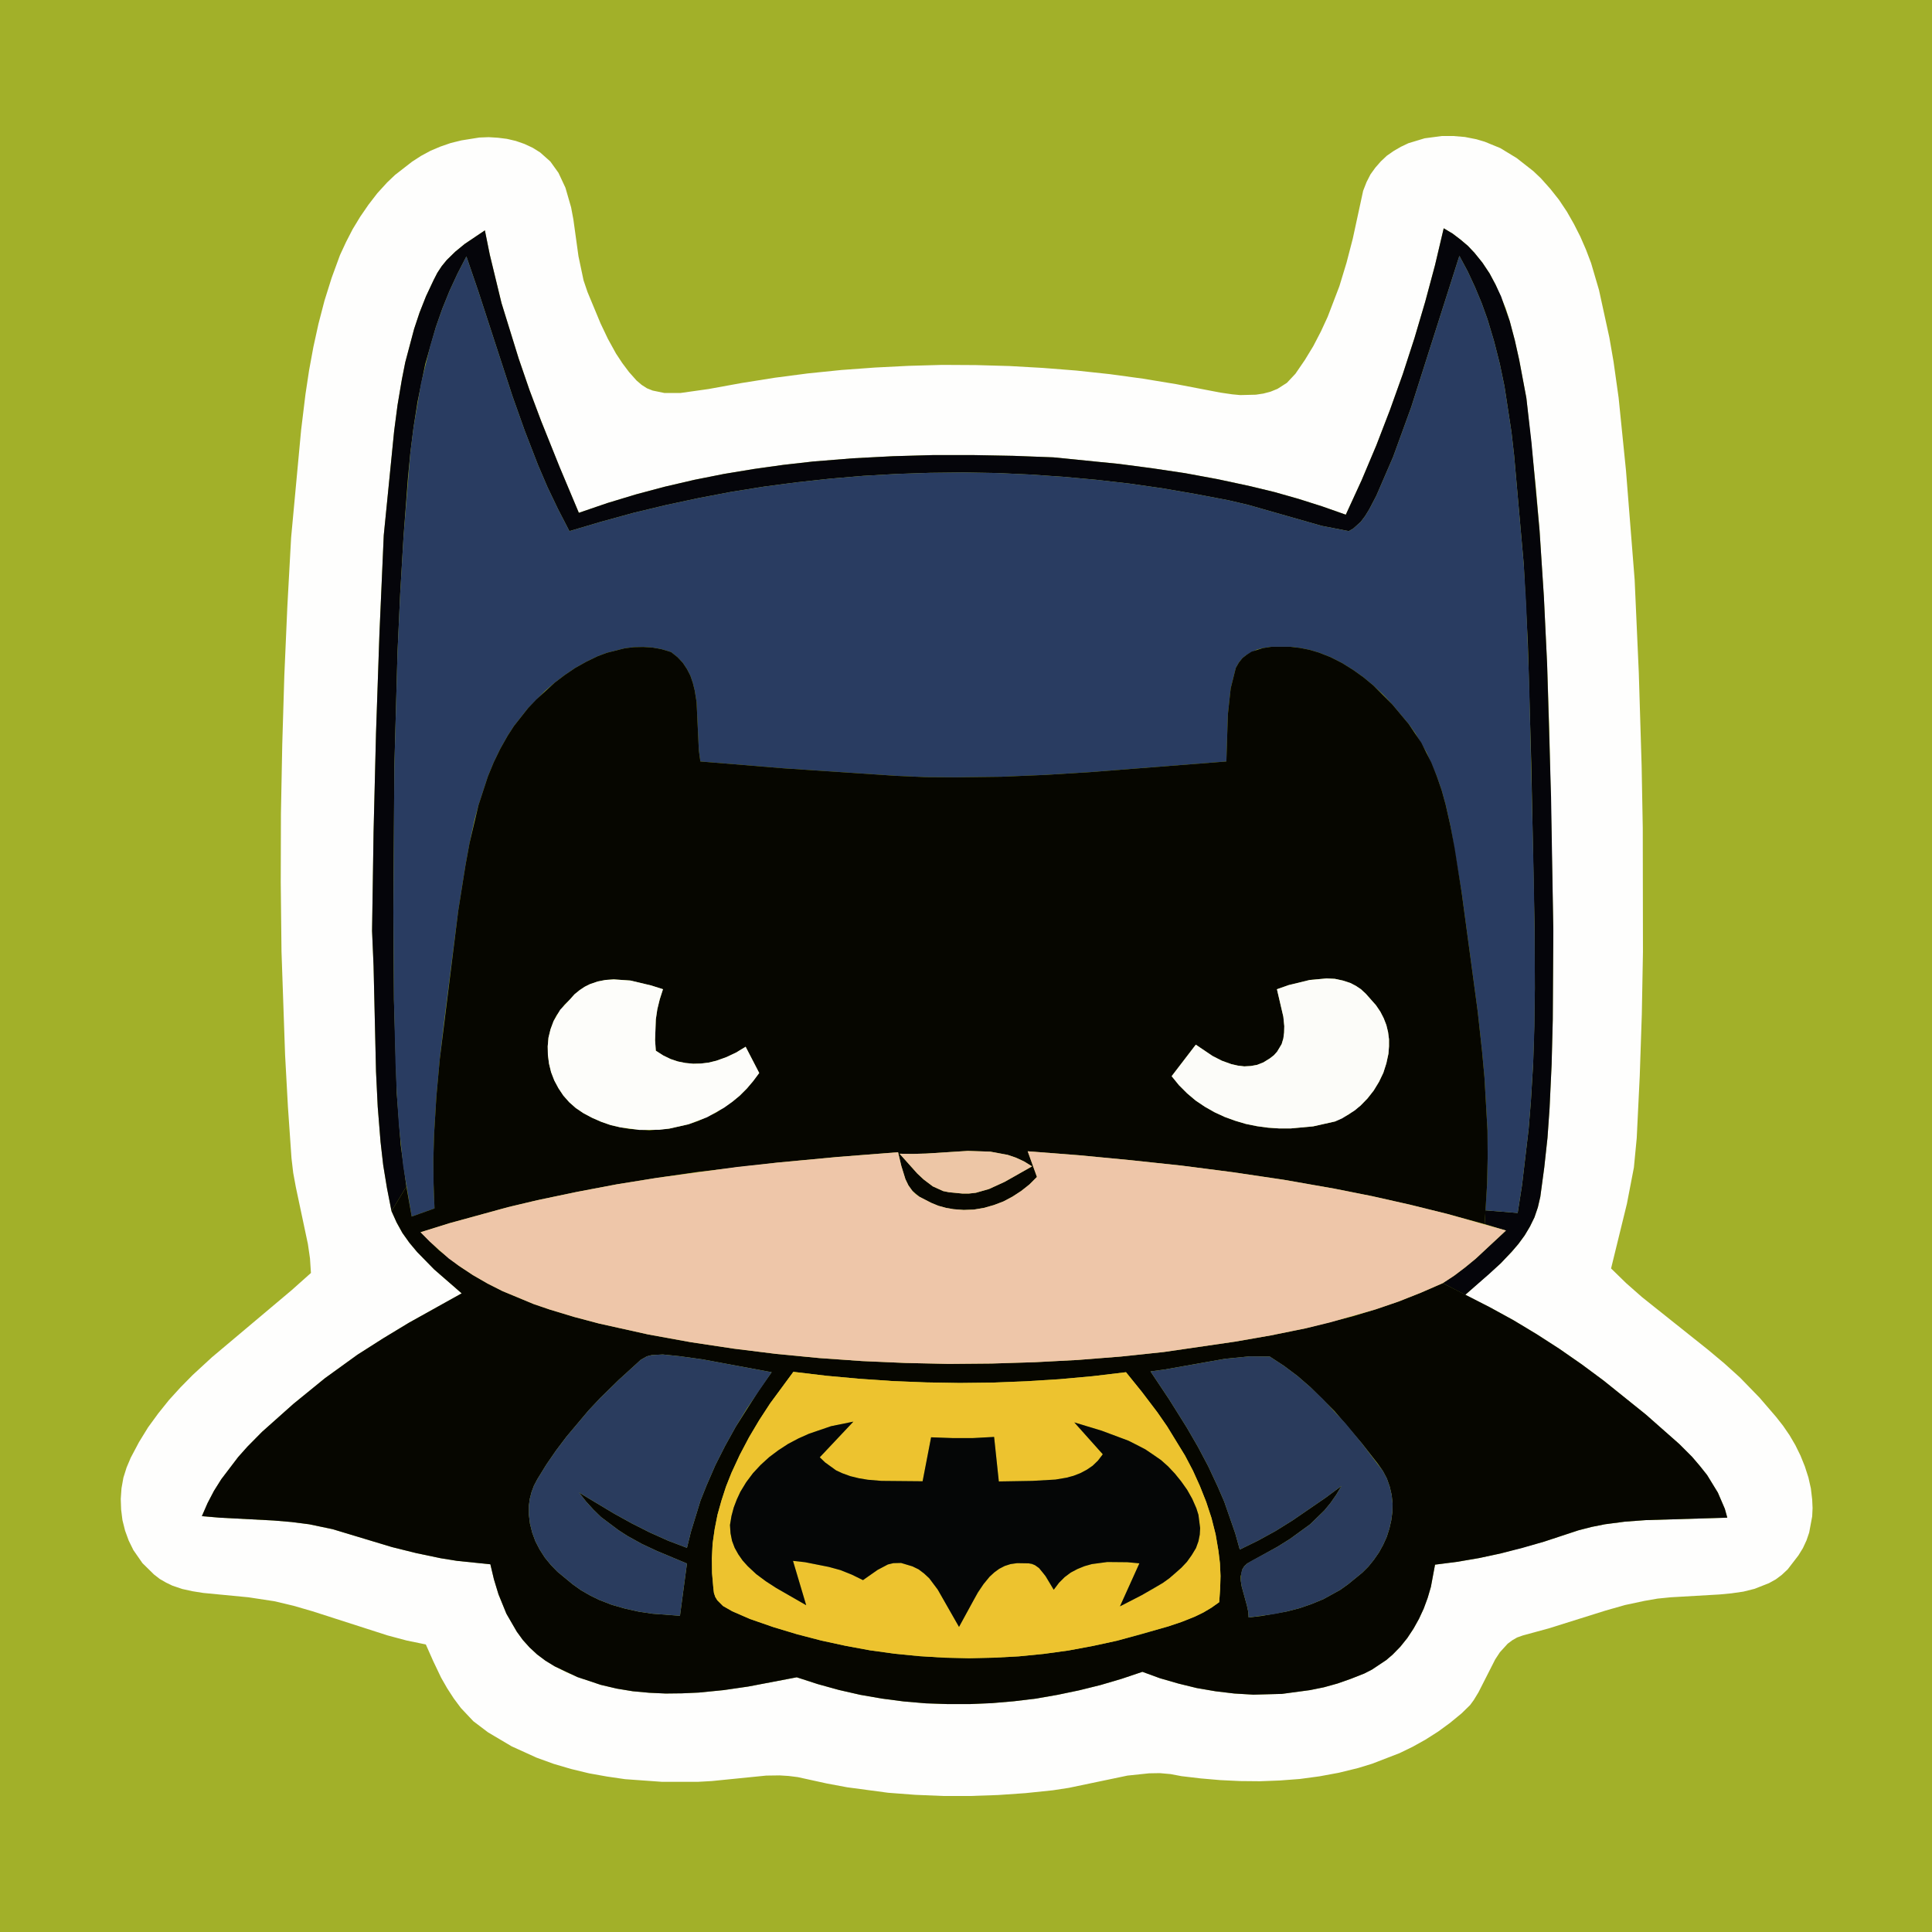 <?xml version="1.0" standalone="no"?><!DOCTYPE svg PUBLIC "-//W3C//DTD SVG 1.1//EN" "http://www.w3.org/Graphics/SVG/1.1/DTD/svg11.dtd"><svg height="1024" node-id="1" sillyvg="true" template-height="1024" template-width="1024" version="1.1" viewBox="0 0 1024 1024" width="1024" xmlns="http://www.w3.org/2000/svg" xmlns:xlink="http://www.w3.org/1999/xlink"><defs node-id="16"></defs><path d="M 0.00 0.00 L 1024.00 0.00 L 1024.00 1024.00 L 0.00 1024.00 Z" fill="#a2b029" fill-rule="nonzero" node-id="18" stroke="none" target-height="1024" target-width="1024" target-x="0" target-y="0"></path><path d="M 180.20 135.20 L 183.40 128.30 L 186.90 121.50 L 190.90 114.90 L 195.30 108.50 L 200.00 102.40 L 205.20 96.70 L 209.40 92.70 L 218.40 85.70 L 223.20 82.60 L 228.20 79.90 L 233.40 77.70 L 238.90 75.80 L 244.60 74.40 L 254.00 72.90 L 259.00 72.70 L 263.90 73.00 L 268.70 73.60 L 273.40 74.70 L 278.00 76.30 L 282.30 78.30 L 286.30 80.80 L 291.70 85.60 L 296.00 91.60 L 299.70 99.50 L 302.70 109.90 L 303.90 116.30 L 306.60 135.80 L 309.30 148.60 L 311.40 154.80 L 318.30 171.40 L 322.20 179.60 L 326.50 187.40 L 329.80 192.40 L 333.40 197.20 L 337.40 201.70 L 340.10 204.00 L 342.90 205.80 L 345.90 207.00 L 352.20 208.30 L 360.60 208.30 L 375.50 206.20 L 393.10 203.00 L 410.70 200.20 L 428.30 197.90 L 446.00 196.10 L 463.80 194.80 L 481.60 193.90 L 499.40 193.40 L 517.20 193.50 L 535.00 194.00 L 552.70 195.00 L 570.50 196.40 L 588.20 198.30 L 605.80 200.70 L 623.40 203.60 L 646.90 208.10 L 653.10 209.00 L 657.30 209.40 L 665.60 209.20 L 669.60 208.60 L 673.40 207.60 L 677.10 206.10 L 682.10 202.90 L 686.60 198.10 L 691.60 190.80 L 696.10 183.40 L 700.10 175.70 L 703.70 167.90 L 709.90 151.70 L 713.70 139.20 L 717.00 126.50 L 722.50 101.10 L 724.30 96.50 L 726.40 92.40 L 729.00 88.80 L 731.90 85.50 L 735.10 82.50 L 738.70 80.00 L 742.50 77.80 L 746.50 75.90 L 755.10 73.30 L 764.20 72.10 L 770.40 72.10 L 776.40 72.60 L 782.50 73.80 L 786.90 75.10 L 795.20 78.50 L 803.90 83.80 L 812.70 90.70 L 816.70 94.50 L 821.70 100.10 L 826.30 105.90 L 830.50 112.20 L 834.20 118.70 L 837.60 125.40 L 840.60 132.30 L 843.30 139.40 L 847.50 153.70 L 853.00 178.90 L 855.20 191.60 L 857.90 210.80 L 861.80 249.30 L 866.40 307.30 L 868.60 356.60 L 870.10 405.90 L 870.70 438.80 L 870.80 504.60 L 870.20 537.50 L 869.10 570.30 L 867.50 603.20 L 866.00 618.80 L 862.30 638.00 L 853.90 672.30 L 861.90 680.10 L 870.30 687.50 L 905.30 715.40 L 913.90 722.60 L 922.20 730.10 L 932.60 740.80 L 941.30 750.90 L 945.00 755.60 L 948.50 760.70 L 951.60 766.00 L 954.30 771.50 L 956.60 777.20 L 958.50 783.10 L 959.80 788.90 L 960.50 794.80 L 960.70 799.30 L 960.50 803.70 L 958.90 812.30 L 957.50 816.40 L 955.60 820.50 L 953.20 824.40 L 947.50 831.80 L 944.40 834.70 L 941.20 837.10 L 937.60 839.10 L 930.00 842.10 L 924.00 843.60 L 917.70 844.50 L 911.40 845.10 L 885.50 846.60 L 878.50 847.30 L 871.60 848.50 L 861.30 850.70 L 851.10 853.60 L 820.80 863.10 L 807.20 866.80 L 804.10 867.90 L 801.50 869.40 L 799.10 871.20 L 795.00 875.70 L 792.50 879.50 L 783.60 897.00 L 781.10 901.10 L 779.20 903.70 L 774.70 908.10 L 768.50 913.20 L 762.20 917.80 L 755.60 922.00 L 748.80 925.80 L 741.80 929.20 L 727.30 934.80 L 719.80 937.10 L 709.60 939.60 L 699.30 941.50 L 688.90 942.90 L 678.30 943.70 L 667.80 944.10 L 657.30 944.00 L 646.80 943.50 L 636.40 942.60 L 626.20 941.40 L 620.40 940.30 L 614.70 939.80 L 609.00 939.90 L 597.60 941.10 L 566.50 947.60 L 558.00 948.90 L 543.50 950.40 L 529.00 951.40 L 514.40 951.90 L 499.80 951.90 L 485.20 951.30 L 470.70 950.20 L 449.00 947.30 L 438.30 945.30 L 422.80 941.90 L 418.00 941.30 L 413.20 941.00 L 406.10 941.10 L 377.20 944.00 L 370.00 944.40 L 350.80 944.40 L 331.30 943.00 L 321.70 941.60 L 312.20 939.90 L 302.70 937.60 L 293.50 934.90 L 284.40 931.60 L 271.20 925.60 L 258.70 918.20 L 250.90 912.30 L 244.30 905.30 L 240.50 900.20 L 237.00 894.80 L 233.80 889.20 L 229.60 880.40 L 225.70 871.60 L 215.50 869.50 L 205.40 866.80 L 165.60 854.00 L 155.60 851.10 L 145.50 848.70 L 131.70 846.60 L 107.80 844.30 L 102.10 843.40 L 96.60 842.20 L 91.30 840.40 L 88.00 838.80 L 84.70 836.90 L 81.60 834.50 L 75.50 828.50 L 70.70 821.60 L 68.20 816.50 L 66.30 811.30 L 64.90 805.70 L 64.20 800.10 L 64.00 794.50 L 64.40 788.80 L 65.40 783.20 L 67.10 777.80 L 69.30 772.60 L 73.70 764.30 L 78.50 756.50 L 83.90 749.10 L 89.60 742.00 L 95.70 735.30 L 102.20 728.70 L 112.30 719.40 L 154.60 683.80 L 164.80 674.70 L 164.30 667.00 L 163.20 659.40 L 156.80 629.20 L 155.40 621.60 L 154.50 613.90 L 152.60 586.50 L 151.10 559.10 L 149.20 504.30 L 148.80 467.70 L 148.90 431.20 L 149.60 394.60 L 150.70 358.00 L 152.30 321.40 L 154.30 284.90 L 159.60 227.90 L 161.90 209.00 L 163.80 196.40 L 166.10 183.90 L 168.80 171.60 L 172.00 159.30 L 175.80 147.20 L 180.20 135.20 Z M 229.80 148.50 L 225.80 157.00 L 222.40 165.60 L 219.50 174.30 L 214.80 192.00 L 213.00 201.10 L 210.70 214.70 L 208.90 228.50 L 203.40 283.70 L 201.10 336.10 L 199.30 388.50 L 198.00 441.00 L 197.20 493.40 L 198.00 512.00 L 199.30 568.00 L 200.20 586.60 L 201.70 605.20 L 203.10 617.50 L 205.10 629.70 L 207.50 641.90 L 210.20 647.90 L 213.30 653.50 L 217.00 658.70 L 221.10 663.60 L 230.10 672.80 L 244.70 685.50 L 216.70 701.10 L 203.00 709.40 L 189.50 718.00 L 172.20 730.50 L 155.50 744.10 L 138.90 758.90 L 131.10 766.80 L 126.20 772.30 L 117.30 784.00 L 113.40 790.20 L 110.00 796.70 L 107.00 803.60 L 116.50 804.40 L 145.10 805.90 L 154.50 806.70 L 163.90 807.90 L 176.30 810.50 L 207.80 820.00 L 220.70 823.20 L 233.60 825.90 L 242.30 827.30 L 259.90 829.10 L 261.80 837.10 L 264.20 845.00 L 268.40 855.30 L 273.90 864.80 L 277.10 869.20 L 280.70 873.20 L 284.70 876.90 L 289.10 880.20 L 294.00 883.20 L 300.00 886.20 L 306.10 888.90 L 318.40 893.00 L 326.90 895.00 L 335.40 896.40 L 344.10 897.20 L 352.80 897.60 L 361.50 897.50 L 370.40 897.10 L 383.50 895.80 L 396.60 893.90 L 422.30 889.00 L 433.40 892.60 L 444.60 895.70 L 456.00 898.30 L 467.50 900.30 L 479.00 901.80 L 490.70 902.80 L 502.30 903.20 L 514.00 903.20 L 525.70 902.70 L 537.40 901.70 L 549.00 900.30 L 560.50 898.30 L 572.00 895.90 L 583.30 893.10 L 594.50 889.80 L 605.50 886.10 L 614.80 889.50 L 624.50 892.30 L 634.30 894.70 L 644.20 896.40 L 654.20 897.60 L 664.30 898.20 L 679.40 897.80 L 694.30 895.80 L 701.70 894.30 L 708.90 892.30 L 716.00 889.80 L 723.10 887.00 L 727.20 884.90 L 734.70 879.90 L 738.10 877.00 L 742.20 872.80 L 745.90 868.20 L 749.20 863.20 L 752.10 858.00 L 754.60 852.60 L 756.70 846.90 L 758.40 841.10 L 760.60 829.30 L 772.30 827.80 L 784.00 825.80 L 795.60 823.30 L 818.40 817.10 L 836.60 811.10 L 843.60 809.30 L 850.60 807.90 L 861.30 806.50 L 872.20 805.70 L 915.50 804.40 L 914.20 799.70 L 910.50 791.10 L 904.80 781.80 L 900.90 776.90 L 896.80 772.10 L 890.10 765.40 L 872.30 749.70 L 849.90 731.70 L 838.30 723.10 L 826.50 714.90 L 814.40 707.10 L 802.10 699.70 L 789.50 692.80 L 776.60 686.30 L 795.40 669.60 L 801.20 663.50 L 804.80 659.30 L 808.10 654.80 L 810.90 650.10 L 813.30 645.20 L 815.10 639.90 L 816.40 634.30 L 818.50 618.70 L 820.20 603.10 L 821.30 587.50 L 822.40 564.00 L 823.00 540.40 L 823.30 493.30 L 821.20 387.20 L 820.00 351.90 L 818.30 316.50 L 816.00 281.20 L 814.00 257.70 L 809.00 210.90 L 805.20 190.70 L 802.90 180.40 L 800.20 170.20 L 798.10 163.50 L 792.70 150.90 L 789.50 144.90 L 785.70 139.20 L 781.50 134.00 L 778.00 130.30 L 774.10 127.00 L 769.90 123.80 L 765.20 121.00 L 760.60 140.50 L 755.40 159.90 L 749.70 179.20 L 743.50 198.30 L 736.70 217.30 L 729.50 236.00 L 721.70 254.50 L 713.30 272.80 L 700.80 268.40 L 688.20 264.40 L 675.50 260.80 L 662.70 257.70 L 645.50 254.00 L 628.20 250.80 L 610.80 248.20 L 593.30 245.90 L 558.30 242.40 L 537.10 241.60 L 515.90 241.20 L 494.60 241.20 L 473.30 241.80 L 452.10 242.90 L 431.00 244.60 L 415.10 246.40 L 399.40 248.60 L 383.70 251.20 L 368.10 254.30 L 352.60 257.90 L 337.20 262.00 L 322.00 266.60 L 306.80 271.80 L 296.60 247.60 L 286.80 223.10 L 280.60 206.60 L 274.90 190.00 L 265.80 160.60 L 259.60 135.00 L 257.00 122.10 L 246.30 129.30 L 241.30 133.40 L 236.80 137.80 L 234.10 141.10 L 231.80 144.60 L 229.80 148.50 Z" fill="#fefefd" fill-rule="nonzero" node-id="20" stroke="none" target-height="879.8" target-width="896.7" target-x="64" target-y="72.1"></path><path d="M 229.80 148.50 L 231.80 144.60 L 234.10 141.10 L 236.80 137.80 L 241.30 133.40 L 246.30 129.30 L 257.00 122.10 L 259.60 135.00 L 265.80 160.60 L 274.90 190.00 L 280.60 206.60 L 286.80 223.10 L 296.60 247.50 L 306.80 271.80 L 322.00 266.60 L 337.20 262.00 L 352.60 257.90 L 368.10 254.30 L 383.70 251.20 L 399.40 248.60 L 415.10 246.40 L 431.00 244.60 L 452.10 242.90 L 473.30 241.80 L 494.60 241.20 L 515.90 241.20 L 537.10 241.60 L 558.30 242.40 L 593.30 245.90 L 610.80 248.20 L 628.20 250.80 L 645.50 254.00 L 662.70 257.70 L 675.50 260.80 L 688.20 264.40 L 700.80 268.40 L 713.30 272.80 L 721.70 254.50 L 729.50 236.00 L 736.70 217.30 L 743.50 198.30 L 749.70 179.20 L 755.40 159.90 L 760.60 140.50 L 765.20 121.00 L 769.90 123.80 L 774.10 127.00 L 778.00 130.30 L 781.50 134.00 L 785.70 139.20 L 789.50 144.90 L 792.70 150.90 L 795.60 157.10 L 800.20 170.20 L 802.90 180.40 L 805.20 190.70 L 809.00 210.90 L 811.70 234.30 L 816.00 281.20 L 818.30 316.50 L 820.00 351.90 L 822.10 422.60 L 823.30 493.30 L 823.00 540.40 L 822.40 564.00 L 821.30 587.50 L 820.20 603.10 L 818.50 618.70 L 816.40 634.30 L 815.10 639.90 L 813.30 645.20 L 810.90 650.10 L 808.10 654.80 L 804.80 659.30 L 801.20 663.50 L 795.40 669.60 L 789.20 675.30 L 776.60 686.30 L 764.70 680.10 L 770.80 676.10 L 776.60 671.70 L 782.20 667.10 L 798.20 652.20 L 786.90 648.80 L 787.30 641.50 L 804.40 642.90 L 806.70 628.20 L 810.20 598.50 L 811.40 583.70 L 812.60 563.80 L 813.20 543.90 L 813.50 524.00 L 813.40 494.10 L 811.60 404.50 L 809.80 341.10 L 807.60 298.80 L 802.50 241.20 L 801.10 228.90 L 797.40 204.70 L 794.90 192.70 L 791.90 180.90 L 788.40 169.20 L 785.30 160.60 L 781.80 152.20 L 777.90 143.80 L 773.50 135.60 L 748.00 215.70 L 738.40 242.10 L 729.50 262.70 L 725.80 269.80 L 723.60 273.40 L 721.20 276.60 L 717.30 280.10 L 714.90 281.50 L 700.50 278.70 L 661.60 267.60 L 650.90 265.10 L 633.50 261.80 L 616.10 258.80 L 598.60 256.30 L 581.10 254.30 L 563.50 252.70 L 545.80 251.50 L 528.20 250.70 L 510.60 250.40 L 492.90 250.60 L 475.20 251.20 L 457.60 252.20 L 440.00 253.70 L 422.50 255.60 L 405.00 257.90 L 387.50 260.70 L 370.20 264.00 L 352.90 267.70 L 335.80 271.80 L 318.70 276.50 L 301.80 281.50 L 295.80 269.90 L 290.20 258.20 L 285.10 246.30 L 278.10 228.20 L 271.60 209.90 L 253.50 154.30 L 247.20 135.90 L 242.50 145.00 L 238.20 154.30 L 234.40 163.70 L 231.00 173.40 L 225.40 192.90 L 221.30 213.00 L 219.20 226.40 L 217.50 239.90 L 216.20 253.50 L 213.90 284.10 L 212.10 314.80 L 210.70 345.50 L 209.00 406.90 L 208.50 483.80 L 208.80 529.90 L 210.30 579.50 L 212.40 607.00 L 215.40 628.90 L 207.50 641.90 L 205.10 629.70 L 203.10 617.50 L 201.70 605.20 L 200.20 586.60 L 199.30 568.00 L 198.00 512.00 L 197.20 493.40 L 198.00 441.00 L 199.30 388.50 L 201.10 336.10 L 203.40 283.70 L 208.90 228.50 L 210.70 214.70 L 213.00 201.10 L 214.80 192.00 L 219.50 174.30 L 222.40 165.60 L 225.80 157.00 L 229.80 148.50 Z" fill="#05050a" fill-rule="nonzero" node-id="22" stroke="none" target-height="565.3" target-width="626.1" target-x="197.2" target-y="121"></path><path d="M 247.20 135.90 L 253.50 154.30 L 271.60 209.90 L 278.10 228.20 L 285.10 246.30 L 290.20 258.20 L 295.80 269.90 L 301.80 281.50 L 318.70 276.50 L 335.80 271.80 L 352.90 267.70 L 370.20 264.00 L 387.50 260.70 L 405.00 257.90 L 422.50 255.60 L 440.00 253.70 L 457.60 252.20 L 475.20 251.20 L 492.90 250.60 L 510.60 250.40 L 528.20 250.70 L 545.80 251.50 L 563.50 252.70 L 581.10 254.30 L 598.60 256.30 L 616.10 258.80 L 633.50 261.80 L 650.90 265.10 L 661.60 267.60 L 700.50 278.70 L 714.90 281.50 L 717.30 280.10 L 721.20 276.60 L 723.60 273.40 L 725.80 269.80 L 729.50 262.70 L 738.40 242.10 L 748.00 215.70 L 773.50 135.60 L 777.90 143.80 L 781.80 152.20 L 785.30 160.60 L 788.40 169.20 L 791.90 180.90 L 794.90 192.70 L 797.40 204.70 L 801.10 228.90 L 802.50 241.20 L 807.60 298.80 L 808.90 319.90 L 810.50 362.20 L 812.90 464.20 L 813.40 494.10 L 813.50 524.00 L 813.30 543.90 L 812.60 563.80 L 811.40 583.70 L 810.20 598.50 L 806.70 628.20 L 804.40 642.90 L 787.30 641.50 L 788.20 627.40 L 788.50 613.30 L 788.40 599.20 L 786.80 571.10 L 785.50 557.00 L 783.20 536.00 L 774.70 473.00 L 768.80 437.90 L 766.20 426.40 L 764.10 418.80 L 761.50 411.30 L 756.10 398.80 L 750.10 388.60 L 746.60 383.70 L 737.90 373.30 L 733.10 368.20 L 728.00 363.40 L 722.70 359.00 L 717.10 355.00 L 711.30 351.40 L 705.20 348.30 L 698.80 345.80 L 694.00 344.40 L 689.00 343.40 L 683.80 342.80 L 674.00 342.80 L 669.30 343.50 L 666.20 344.30 L 660.80 347.00 L 658.50 348.80 L 656.60 351.20 L 655.00 354.00 L 652.30 364.80 L 650.80 378.60 L 650.00 403.60 L 578.40 409.20 L 554.50 410.70 L 530.60 411.70 L 506.70 412.00 L 490.80 411.90 L 474.80 411.20 L 415.00 407.20 L 371.20 403.60 L 370.40 397.70 L 369.20 372.10 L 368.20 365.90 L 367.20 361.90 L 365.90 358.10 L 364.10 354.60 L 361.90 351.30 L 359.10 348.30 L 355.70 345.60 L 350.70 344.10 L 345.80 343.20 L 340.90 342.90 L 336.00 343.00 L 331.10 343.60 L 321.60 346.00 L 316.80 347.80 L 310.80 350.70 L 304.90 354.00 L 299.30 357.80 L 293.90 361.90 L 288.90 366.20 L 279.90 375.30 L 272.40 384.80 L 269.10 389.90 L 265.20 396.80 L 261.70 404.00 L 258.60 411.50 L 253.60 426.80 L 251.50 434.70 L 248.90 446.70 L 246.70 458.70 L 242.90 482.60 L 235.40 541.60 L 233.10 561.30 L 231.30 581.10 L 230.10 600.80 L 229.70 614.00 L 229.80 627.30 L 230.30 640.50 L 218.20 644.80 L 213.70 618.00 L 211.40 596.10 L 210.30 579.50 L 209.60 563.00 L 208.80 529.90 L 208.50 483.80 L 209.00 406.90 L 210.70 345.50 L 212.10 314.80 L 213.90 284.10 L 217.50 239.90 L 219.20 226.40 L 223.20 202.90 L 228.10 183.10 L 231.00 173.40 L 234.40 163.70 L 238.20 154.30 L 242.50 145.00 L 247.20 135.90 Z" fill="#293c61" fill-rule="nonzero" node-id="24" stroke="none" target-height="509.2" target-width="605" target-x="208.5" target-y="135.6"></path><path d="M 284.20 370.80 L 293.90 361.90 L 299.30 357.80 L 304.90 354.00 L 310.80 350.70 L 316.80 347.80 L 321.60 346.00 L 331.10 343.60 L 336.00 343.00 L 340.90 342.90 L 345.80 343.20 L 350.70 344.10 L 355.70 345.60 L 359.10 348.30 L 361.90 351.30 L 364.10 354.60 L 365.90 358.10 L 367.20 361.90 L 368.20 365.90 L 369.20 372.10 L 370.40 397.70 L 371.20 403.60 L 415.00 407.20 L 474.80 411.20 L 490.80 411.90 L 506.70 412.00 L 530.60 411.70 L 554.50 410.70 L 578.40 409.20 L 650.00 403.60 L 650.80 378.60 L 652.30 364.80 L 655.00 354.00 L 656.60 351.20 L 658.50 348.80 L 660.80 347.00 L 663.40 345.40 L 669.30 343.50 L 674.00 342.80 L 683.80 342.80 L 689.00 343.40 L 694.00 344.40 L 698.80 345.80 L 705.20 348.30 L 711.30 351.40 L 717.10 355.00 L 722.70 359.00 L 728.00 363.40 L 737.90 373.30 L 746.60 383.70 L 753.30 393.60 L 758.60 404.10 L 761.50 411.30 L 764.10 418.80 L 766.20 426.40 L 768.80 437.90 L 771.00 449.60 L 774.70 473.00 L 783.20 536.00 L 785.50 557.00 L 786.80 571.10 L 788.40 599.20 L 788.50 613.30 L 788.20 627.40 L 786.90 648.80 L 767.10 643.40 L 747.30 638.50 L 727.30 634.00 L 707.20 630.00 L 680.40 625.30 L 653.40 621.30 L 626.30 617.80 L 599.10 614.90 L 571.90 612.30 L 544.70 610.20 L 549.60 623.80 L 545.60 627.80 L 541.30 631.20 L 536.70 634.20 L 531.80 636.80 L 526.80 638.70 L 521.50 640.20 L 516.20 641.10 L 510.80 641.30 L 505.40 640.90 L 501.40 640.20 L 497.40 639.10 L 493.50 637.50 L 487.30 634.30 L 483.60 631.20 L 481.50 628.30 L 479.90 625.00 L 477.70 617.90 L 476.00 610.70 L 444.00 613.20 L 412.00 616.20 L 369.40 621.20 L 348.10 624.30 L 327.00 627.70 L 305.90 631.70 L 284.90 636.10 L 269.30 639.80 L 238.30 648.30 L 222.90 653.10 L 232.70 662.70 L 243.20 670.90 L 250.60 675.80 L 258.40 680.30 L 266.30 684.30 L 282.90 691.20 L 291.40 694.10 L 304.30 698.00 L 317.50 701.50 L 343.60 707.30 L 366.20 711.40 L 388.80 714.80 L 411.40 717.60 L 434.20 719.80 L 457.00 721.40 L 479.90 722.40 L 502.70 722.90 L 525.60 722.70 L 548.50 722.00 L 571.30 720.80 L 594.10 719.00 L 616.80 716.60 L 654.60 711.10 L 673.50 707.80 L 692.20 704.00 L 716.90 697.70 L 729.10 694.00 L 741.10 689.90 L 753.00 685.20 L 764.70 680.10 L 789.50 692.80 L 802.10 699.70 L 814.40 707.10 L 826.50 714.90 L 838.30 723.10 L 849.90 731.70 L 872.30 749.70 L 890.10 765.40 L 896.80 772.10 L 900.90 776.90 L 904.80 781.80 L 910.50 791.10 L 914.20 799.70 L 915.50 804.40 L 872.20 805.70 L 861.30 806.50 L 850.60 807.90 L 843.60 809.30 L 836.60 811.10 L 818.40 817.10 L 807.00 820.40 L 795.60 823.30 L 784.00 825.80 L 772.30 827.80 L 760.60 829.30 L 758.40 841.10 L 756.70 846.90 L 754.60 852.60 L 752.10 858.00 L 749.20 863.20 L 745.90 868.20 L 742.20 872.80 L 738.10 877.00 L 734.70 879.90 L 727.20 884.90 L 723.10 887.00 L 716.00 889.80 L 708.90 892.30 L 701.70 894.30 L 694.30 895.80 L 679.40 897.80 L 664.30 898.20 L 654.20 897.60 L 644.20 896.40 L 634.30 894.70 L 624.50 892.30 L 614.80 889.50 L 605.50 886.10 L 594.50 889.80 L 583.30 893.10 L 572.00 895.90 L 560.50 898.30 L 549.00 900.30 L 537.40 901.70 L 525.70 902.70 L 514.00 903.20 L 502.30 903.20 L 490.70 902.80 L 479.00 901.80 L 467.50 900.30 L 456.00 898.30 L 444.60 895.70 L 433.40 892.60 L 422.30 889.00 L 396.60 893.90 L 383.50 895.80 L 370.40 897.10 L 361.50 897.50 L 352.80 897.60 L 344.10 897.20 L 335.40 896.40 L 326.90 895.00 L 318.40 893.00 L 306.10 888.90 L 294.00 883.20 L 289.10 880.20 L 284.70 876.90 L 280.70 873.20 L 277.10 869.20 L 273.90 864.80 L 268.40 855.30 L 264.20 845.00 L 261.80 837.10 L 259.90 829.10 L 242.30 827.30 L 233.60 825.90 L 220.70 823.20 L 207.80 820.00 L 176.30 810.50 L 163.90 807.90 L 154.50 806.70 L 145.10 805.90 L 116.50 804.40 L 107.00 803.60 L 110.00 796.70 L 113.40 790.20 L 117.30 784.00 L 126.20 772.30 L 131.10 766.80 L 138.90 758.90 L 155.50 744.10 L 172.20 730.50 L 189.50 718.00 L 203.00 709.40 L 216.70 701.10 L 244.70 685.50 L 230.10 672.80 L 221.10 663.60 L 217.00 658.70 L 213.30 653.50 L 210.20 647.90 L 207.50 641.90 L 215.40 628.90 L 218.20 644.80 L 230.30 640.50 L 229.80 627.30 L 229.70 614.00 L 230.10 600.80 L 231.30 581.10 L 233.10 561.30 L 242.90 482.60 L 246.70 458.70 L 248.90 446.70 L 253.60 426.80 L 258.60 411.50 L 261.70 404.00 L 265.20 396.80 L 269.10 389.90 L 272.40 384.80 L 279.90 375.30 L 284.20 370.80 Z M 302.00 529.80 L 299.30 532.40 L 295.00 538.10 L 293.40 541.20 L 291.80 545.50 L 290.70 550.00 L 290.30 554.60 L 290.40 559.20 L 291.00 563.80 L 292.10 568.30 L 293.80 572.70 L 296.00 576.80 L 298.60 580.70 L 301.70 584.20 L 305.20 587.30 L 309.20 590.00 L 313.90 592.50 L 318.70 594.60 L 323.60 596.30 L 328.70 597.50 L 333.90 598.40 L 344.30 599.10 L 354.70 598.20 L 364.90 595.90 L 369.90 594.20 L 379.40 589.80 L 388.10 584.00 L 392.10 580.70 L 395.80 577.00 L 399.20 573.00 L 402.40 568.70 L 395.20 554.80 L 390.10 557.90 L 385.00 560.30 L 379.70 562.20 L 375.60 563.20 L 371.50 563.70 L 367.40 563.80 L 363.30 563.40 L 359.30 562.60 L 355.40 561.30 L 351.50 559.40 L 347.60 556.90 L 347.20 551.30 L 347.60 540.30 L 348.40 534.90 L 349.70 529.60 L 351.40 524.30 L 345.10 522.30 L 334.10 519.70 L 325.30 519.10 L 320.90 519.40 L 316.80 520.20 L 312.70 521.60 L 309.90 523.00 L 307.20 524.80 L 304.50 527.00 L 302.00 529.80 Z M 676.80 524.30 L 680.20 538.90 L 680.70 543.90 L 680.60 547.30 L 680.20 550.40 L 679.30 553.40 L 676.90 557.40 L 675.20 559.30 L 673.00 561.00 L 669.60 563.10 L 666.30 564.40 L 663.00 565.00 L 659.50 565.20 L 656.10 564.80 L 652.60 564.00 L 647.60 562.20 L 642.70 559.70 L 633.80 553.70 L 621.00 570.40 L 624.90 575.20 L 629.20 579.50 L 633.70 583.30 L 638.60 586.60 L 643.70 589.50 L 649.10 592.00 L 654.60 594.00 L 660.30 595.70 L 666.20 596.90 L 672.10 597.70 L 678.00 598.10 L 684.10 598.10 L 696.00 597.00 L 707.60 594.40 L 714.70 590.80 L 721.10 586.00 L 724.80 582.20 L 728.10 578.00 L 730.90 573.40 L 733.20 568.60 L 734.80 563.60 L 735.90 558.50 L 736.20 554.60 L 736.20 550.80 L 735.70 547.00 L 734.80 543.30 L 733.40 539.70 L 731.60 536.20 L 729.30 532.80 L 723.90 526.70 L 721.30 524.30 L 718.60 522.50 L 715.70 521.00 L 711.70 519.70 L 707.50 518.80 L 703.10 518.60 L 694.20 519.40 L 683.10 522.10 L 676.80 524.30 Z M 476.80 611.50 L 486.10 621.90 L 489.50 625.10 L 494.40 628.80 L 499.90 631.30 L 502.90 631.90 L 510.00 632.60 L 513.60 632.60 L 517.20 632.20 L 524.20 630.20 L 532.50 626.40 L 547.00 618.20 L 542.80 615.60 L 538.50 613.60 L 534.10 612.10 L 524.90 610.40 L 513.00 610.00 L 491.00 611.40 L 483.80 611.60 L 476.80 611.50 Z M 337.90 722.30 L 327.90 731.40 L 318.10 741.00 L 311.90 747.60 L 300.20 761.50 L 294.70 768.80 L 289.60 776.20 L 284.80 784.00 L 283.00 787.40 L 281.70 790.90 L 280.80 794.40 L 280.30 798.00 L 280.30 802.80 L 280.90 807.60 L 282.10 812.40 L 283.80 817.00 L 286.10 821.40 L 288.80 825.60 L 292.00 829.50 L 295.40 833.00 L 303.50 839.70 L 308.00 842.90 L 312.70 845.60 L 317.60 848.00 L 324.30 850.60 L 331.30 852.60 L 338.50 854.20 L 345.80 855.30 L 360.40 856.40 L 364.10 828.70 L 348.10 822.00 L 340.20 818.30 L 332.60 814.10 L 327.80 811.00 L 318.60 804.10 L 314.50 800.10 L 310.60 795.80 L 306.90 791.10 L 325.40 802.20 L 334.80 807.40 L 344.30 812.20 L 354.10 816.60 L 364.10 820.40 L 366.20 811.90 L 371.30 795.30 L 374.50 787.30 L 379.10 776.70 L 384.30 766.40 L 389.90 756.30 L 402.30 736.80 L 409.00 727.30 L 372.40 720.50 L 360.10 718.80 L 351.30 717.90 L 345.50 718.20 L 342.80 718.90 L 339.50 720.80 L 337.90 722.30 Z M 609.80 726.90 L 619.60 741.60 L 629.00 756.60 L 634.90 766.80 L 640.40 777.20 L 645.40 787.90 L 648.90 796.00 L 654.70 812.70 L 657.10 821.30 L 666.70 816.60 L 676.00 811.50 L 685.00 805.90 L 702.50 793.90 L 711.00 787.60 L 708.20 792.30 L 705.20 796.60 L 701.90 800.60 L 694.40 807.90 L 683.80 815.60 L 677.10 819.80 L 661.00 828.70 L 659.50 830.10 L 658.50 831.70 L 657.60 835.40 L 657.60 837.60 L 658.10 840.80 L 660.90 851.00 L 661.60 854.30 L 661.80 857.30 L 668.60 856.50 L 682.10 854.10 L 688.70 852.40 L 695.10 850.20 L 701.40 847.60 L 710.30 842.70 L 714.50 839.70 L 722.10 833.50 L 725.30 830.30 L 728.20 826.70 L 730.90 822.80 L 733.10 818.80 L 735.00 814.60 L 736.40 810.20 L 737.40 805.80 L 738.00 801.30 L 738.10 796.80 L 737.60 792.30 L 736.60 788.00 L 735.10 783.70 L 733.00 779.70 L 730.20 775.70 L 721.90 765.10 L 707.30 747.90 L 694.50 735.20 L 687.70 729.30 L 680.50 723.90 L 673.00 719.00 L 662.40 718.90 L 649.20 720.20 L 617.60 725.80 L 609.80 726.90 Z M 378.10 841.80 L 378.40 844.30 L 379.10 846.40 L 380.20 848.20 L 383.20 851.20 L 388.10 854.00 L 397.50 858.10 L 409.90 862.40 L 422.50 866.20 L 435.20 869.50 L 448.10 872.30 L 461.10 874.70 L 474.20 876.50 L 487.30 877.80 L 500.50 878.60 L 513.70 878.90 L 526.90 878.60 L 540.00 877.90 L 553.20 876.60 L 566.30 874.80 L 579.20 872.40 L 592.10 869.60 L 604.80 866.20 L 619.30 862.00 L 626.40 859.60 L 633.40 856.80 L 637.90 854.60 L 642.10 852.10 L 646.20 849.20 L 646.70 842.20 L 646.90 835.30 L 646.60 828.60 L 645.80 822.00 L 644.30 813.20 L 642.10 804.50 L 639.30 796.00 L 636.00 787.70 L 632.30 779.50 L 628.10 771.50 L 618.60 756.00 L 613.40 748.50 L 605.20 737.70 L 596.80 727.30 L 579.20 729.40 L 561.60 731.00 L 544.00 732.10 L 526.30 732.80 L 508.60 733.00 L 490.90 732.70 L 473.30 732.00 L 455.70 730.80 L 438.10 729.20 L 420.50 727.10 L 408.20 743.80 L 402.40 752.70 L 397.00 761.80 L 392.10 771.10 L 387.70 780.60 L 384.80 787.90 L 382.40 795.30 L 380.30 802.80 L 378.80 810.40 L 377.70 818.10 L 377.30 825.90 L 377.40 833.80 L 378.10 841.80 Z" fill="#060600" fill-rule="nonzero" node-id="26" stroke="none" target-height="560.4" target-width="808.5" target-x="107" target-y="342.8"></path><path d="M 302.00 529.80 L 304.50 527.00 L 307.20 524.80 L 309.90 523.00 L 312.70 521.60 L 316.80 520.20 L 320.90 519.40 L 325.30 519.10 L 334.10 519.70 L 345.10 522.30 L 351.40 524.30 L 349.70 529.60 L 348.40 534.90 L 347.60 540.30 L 347.20 551.30 L 347.60 556.90 L 351.50 559.40 L 355.40 561.30 L 359.30 562.60 L 363.30 563.40 L 367.40 563.80 L 371.50 563.70 L 375.60 563.20 L 379.70 562.20 L 385.00 560.30 L 390.10 557.90 L 395.20 554.80 L 402.40 568.70 L 399.20 573.00 L 395.80 577.00 L 392.10 580.70 L 388.10 584.00 L 383.80 587.10 L 374.70 592.20 L 364.90 595.90 L 354.70 598.20 L 349.50 598.80 L 339.00 598.90 L 328.70 597.50 L 323.60 596.30 L 318.70 594.60 L 313.90 592.50 L 309.20 590.00 L 305.20 587.30 L 301.70 584.20 L 298.60 580.70 L 296.00 576.80 L 293.80 572.70 L 292.10 568.30 L 291.00 563.80 L 290.40 559.20 L 290.30 554.60 L 290.70 550.00 L 291.80 545.50 L 293.40 541.20 L 296.90 535.20 L 302.00 529.80 Z" fill="#fdfdfa" fill-rule="nonzero" node-id="28" stroke="none" target-height="79.8" target-width="112.1" target-x="290.3" target-y="519.1"></path><path d="M 676.80 524.30 L 683.10 522.10 L 694.20 519.40 L 703.10 518.60 L 707.50 518.80 L 711.70 519.70 L 715.70 521.00 L 718.60 522.50 L 721.30 524.30 L 723.90 526.70 L 729.30 532.80 L 731.60 536.20 L 733.40 539.70 L 734.80 543.30 L 735.70 547.00 L 736.20 550.80 L 736.20 554.60 L 735.90 558.50 L 734.80 563.60 L 733.20 568.60 L 730.90 573.40 L 728.10 578.00 L 724.80 582.20 L 721.10 586.00 L 718.00 588.60 L 711.30 592.80 L 707.60 594.40 L 696.00 597.00 L 684.10 598.10 L 678.00 598.10 L 672.10 597.70 L 666.20 596.90 L 660.30 595.70 L 654.60 594.00 L 649.10 592.00 L 643.70 589.50 L 638.60 586.60 L 633.70 583.30 L 629.20 579.50 L 624.90 575.20 L 621.00 570.40 L 633.80 553.70 L 642.70 559.70 L 647.60 562.20 L 652.60 564.00 L 656.10 564.80 L 659.50 565.20 L 663.00 565.00 L 666.30 564.40 L 669.60 563.10 L 673.00 561.00 L 675.20 559.30 L 676.90 557.40 L 679.30 553.40 L 680.20 550.40 L 680.60 547.30 L 680.70 543.90 L 680.20 538.90 L 676.80 524.30 Z" fill="#fcfcf9" fill-rule="nonzero" node-id="30" stroke="none" target-height="79.5" target-width="115.2" target-x="621" target-y="518.6"></path><path d="M 222.90 653.10 L 238.30 648.30 L 269.30 639.80 L 284.90 636.10 L 305.90 631.70 L 327.00 627.70 L 348.10 624.30 L 390.70 618.50 L 412.00 616.20 L 444.00 613.20 L 476.00 610.70 L 477.70 617.90 L 479.90 625.00 L 481.50 628.30 L 483.60 631.20 L 485.30 632.90 L 487.30 634.30 L 493.50 637.50 L 497.40 639.10 L 501.40 640.20 L 505.40 640.90 L 510.80 641.30 L 516.20 641.10 L 521.50 640.20 L 526.80 638.70 L 531.80 636.80 L 536.70 634.20 L 541.30 631.20 L 545.60 627.80 L 549.60 623.80 L 544.70 610.20 L 571.90 612.30 L 599.10 614.90 L 626.30 617.80 L 653.40 621.30 L 680.40 625.30 L 707.20 630.00 L 727.30 634.00 L 747.30 638.50 L 767.10 643.40 L 798.20 652.20 L 782.20 667.10 L 776.60 671.70 L 770.80 676.10 L 764.70 680.10 L 753.00 685.20 L 741.10 689.90 L 729.10 694.00 L 704.60 701.00 L 692.20 704.00 L 673.50 707.80 L 654.60 711.10 L 616.80 716.60 L 594.10 719.00 L 571.30 720.80 L 548.50 722.00 L 525.60 722.70 L 502.70 722.90 L 479.90 722.40 L 457.00 721.40 L 434.20 719.80 L 411.40 717.60 L 388.80 714.80 L 366.20 711.40 L 343.60 707.30 L 317.50 701.50 L 304.30 698.00 L 291.40 694.10 L 282.90 691.20 L 266.30 684.30 L 258.40 680.30 L 250.60 675.80 L 243.20 670.90 L 237.80 667.00 L 227.70 658.00 L 222.90 653.10 Z" fill="#eec6a9" fill-rule="nonzero" node-id="32" stroke="none" target-height="112.7" target-width="575.3" target-x="222.9" target-y="610.2"></path><path d="M 476.80 611.50 L 483.80 611.60 L 491.00 611.40 L 513.00 610.00 L 524.90 610.40 L 534.10 612.10 L 538.50 613.60 L 542.80 615.60 L 547.00 618.20 L 532.50 626.40 L 524.20 630.20 L 517.20 632.20 L 513.60 632.60 L 510.00 632.60 L 502.90 631.90 L 499.90 631.30 L 494.40 628.80 L 489.50 625.10 L 486.10 621.90 L 476.80 611.50 Z" fill="#edc6a6" fill-rule="nonzero" node-id="34" stroke="none" target-height="22.6" target-width="70.2" target-x="476.8" target-y="610"></path><path d="M 337.90 722.30 L 339.50 720.80 L 342.80 718.90 L 345.50 718.20 L 351.30 717.90 L 360.10 718.80 L 372.40 720.50 L 409.00 727.30 L 395.90 746.50 L 389.90 756.30 L 384.30 766.40 L 379.10 776.70 L 374.50 787.30 L 371.30 795.30 L 366.20 811.90 L 364.10 820.40 L 354.10 816.60 L 344.30 812.20 L 334.80 807.40 L 325.40 802.20 L 306.90 791.10 L 310.60 795.80 L 314.50 800.10 L 318.60 804.10 L 327.80 811.00 L 332.60 814.10 L 340.20 818.30 L 348.10 822.00 L 364.10 828.70 L 360.40 856.40 L 345.80 855.30 L 338.50 854.20 L 331.30 852.60 L 324.30 850.60 L 317.60 848.00 L 312.70 845.60 L 308.00 842.90 L 303.50 839.70 L 295.40 833.00 L 292.00 829.50 L 288.80 825.60 L 286.10 821.40 L 283.80 817.00 L 282.10 812.40 L 280.90 807.60 L 280.30 802.80 L 280.30 798.00 L 280.80 794.40 L 281.70 790.90 L 283.00 787.40 L 284.80 784.00 L 289.60 776.20 L 294.70 768.80 L 300.20 761.50 L 311.90 747.60 L 318.10 741.00 L 327.90 731.40 L 337.90 722.30 Z" fill="#2a3c5e" fill-rule="nonzero" node-id="36" stroke="none" target-height="138.5" target-width="128.7" target-x="280.3" target-y="717.9"></path><path d="M 609.80 726.90 L 617.60 725.80 L 649.20 720.20 L 662.40 718.90 L 673.00 719.00 L 680.50 723.90 L 687.70 729.30 L 694.50 735.20 L 701.00 741.40 L 713.30 754.60 L 721.90 765.10 L 733.00 779.70 L 735.10 783.70 L 736.60 788.00 L 737.60 792.30 L 738.10 796.80 L 738.00 801.30 L 737.40 805.80 L 736.40 810.20 L 735.00 814.60 L 733.10 818.80 L 730.90 822.80 L 728.20 826.70 L 725.30 830.30 L 722.10 833.50 L 714.50 839.70 L 710.30 842.70 L 701.40 847.60 L 695.10 850.20 L 688.70 852.40 L 682.10 854.10 L 675.30 855.50 L 661.80 857.30 L 661.60 854.30 L 660.90 851.00 L 658.10 840.80 L 657.60 837.60 L 657.90 833.50 L 658.50 831.70 L 659.50 830.10 L 661.00 828.70 L 663.10 827.40 L 677.10 819.80 L 683.80 815.60 L 694.40 807.90 L 701.90 800.60 L 705.20 796.60 L 708.20 792.30 L 711.00 787.60 L 702.50 793.90 L 685.00 805.90 L 676.00 811.50 L 666.70 816.60 L 657.10 821.30 L 654.70 812.70 L 648.90 796.00 L 645.40 787.90 L 640.40 777.20 L 634.90 766.80 L 629.00 756.60 L 619.60 741.60 L 609.80 726.90 Z" fill="#2a3b5c" fill-rule="nonzero" node-id="38" stroke="none" target-height="138.4" target-width="128.3" target-x="609.8" target-y="718.9"></path><path d="M 378.10 841.80 L 377.40 833.80 L 377.30 825.90 L 377.70 818.10 L 378.80 810.40 L 380.30 802.80 L 382.40 795.30 L 384.80 787.90 L 387.70 780.60 L 392.10 771.10 L 397.00 761.80 L 402.40 752.70 L 408.20 743.80 L 420.50 727.10 L 438.10 729.20 L 455.70 730.80 L 473.30 732.00 L 490.90 732.70 L 508.60 733.00 L 526.30 732.80 L 544.00 732.10 L 561.60 731.00 L 579.20 729.40 L 596.80 727.30 L 605.20 737.70 L 613.40 748.50 L 618.60 756.00 L 628.10 771.50 L 632.30 779.50 L 636.00 787.70 L 639.30 796.00 L 642.10 804.50 L 644.30 813.20 L 645.80 822.00 L 646.60 828.60 L 646.90 835.30 L 646.70 842.20 L 646.20 849.20 L 642.10 852.10 L 637.90 854.60 L 633.40 856.80 L 626.40 859.60 L 619.30 862.00 L 592.10 869.60 L 579.20 872.40 L 566.30 874.80 L 553.20 876.60 L 540.00 877.90 L 526.90 878.60 L 513.70 878.90 L 500.50 878.60 L 487.30 877.80 L 474.20 876.50 L 461.10 874.70 L 448.10 872.30 L 435.20 869.50 L 422.50 866.20 L 409.90 862.40 L 397.50 858.10 L 388.10 854.00 L 383.20 851.20 L 380.20 848.20 L 379.10 846.40 L 378.40 844.30 L 378.10 841.80 Z M 386.90 808.30 L 387.20 812.70 L 388.00 816.70 L 389.40 820.40 L 391.30 823.80 L 393.60 827.10 L 396.30 830.10 L 400.80 834.30 L 405.90 838.10 L 411.30 841.60 L 427.30 850.80 L 420.30 827.30 L 426.70 828.00 L 439.30 830.50 L 445.50 832.20 L 451.50 834.60 L 457.40 837.50 L 465.10 832.10 L 470.60 829.20 L 473.50 828.50 L 477.60 828.40 L 483.60 830.20 L 486.90 831.80 L 489.80 834.00 L 492.50 836.50 L 497.00 842.50 L 508.30 862.30 L 515.60 848.70 L 521.30 839.60 L 524.50 835.70 L 527.00 833.40 L 529.60 831.50 L 532.50 830.00 L 535.60 829.00 L 539.10 828.50 L 545.20 828.60 L 548.60 829.60 L 550.70 831.10 L 552.60 833.10 L 558.50 842.60 L 561.30 838.90 L 564.30 835.90 L 567.50 833.50 L 571.10 831.60 L 574.80 830.10 L 578.70 829.00 L 586.90 827.90 L 597.50 828.00 L 603.90 828.60 L 593.60 851.40 L 610.80 842.40 L 616.30 839.00 L 623.10 833.80 L 629.10 827.80 L 631.60 824.30 L 633.90 820.50 L 635.20 816.90 L 635.90 813.40 L 636.10 809.90 L 635.20 802.90 L 634.10 799.40 L 631.90 794.40 L 629.20 789.60 L 626.00 785.10 L 619.10 777.20 L 615.40 773.90 L 611.30 770.90 L 602.70 765.80 L 598.10 763.60 L 583.90 758.30 L 569.40 753.90 L 584.50 770.80 L 581.90 774.20 L 579.00 776.90 L 576.00 779.00 L 572.60 780.80 L 569.00 782.20 L 565.30 783.20 L 559.40 784.20 L 547.20 784.90 L 529.40 785.20 L 526.90 761.60 L 515.80 762.20 L 504.70 762.20 L 493.50 761.80 L 489.00 785.10 L 467.20 784.90 L 460.00 784.30 L 455.20 783.50 L 450.70 782.40 L 446.30 780.80 L 443.10 779.30 L 437.30 775.10 L 434.50 772.40 L 452.30 753.50 L 440.50 755.90 L 428.80 759.90 L 423.20 762.40 L 417.70 765.40 L 412.50 768.70 L 407.70 772.30 L 403.20 776.40 L 399.10 780.80 L 395.50 785.60 L 392.40 790.70 L 390.50 794.80 L 388.90 799.00 L 387.70 803.50 L 386.90 808.30 Z" fill="#edc32f" fill-rule="nonzero" node-id="40" stroke="none" target-height="151.8" target-width="269.6" target-x="377.3" target-y="727.1"></path><path d="M 386.90 808.30 L 387.70 803.50 L 388.90 799.00 L 390.50 794.80 L 392.40 790.70 L 395.50 785.60 L 399.10 780.80 L 403.20 776.40 L 407.70 772.30 L 412.50 768.70 L 417.70 765.30 L 423.20 762.40 L 428.80 759.90 L 440.50 755.90 L 452.30 753.50 L 434.50 772.40 L 437.30 775.10 L 443.10 779.30 L 446.30 780.80 L 450.70 782.40 L 455.20 783.50 L 460.00 784.30 L 467.20 784.90 L 489.00 785.10 L 493.50 761.80 L 504.70 762.20 L 515.80 762.20 L 526.90 761.60 L 529.40 785.20 L 547.20 784.90 L 559.40 784.20 L 565.30 783.20 L 569.00 782.20 L 572.60 780.80 L 576.00 779.00 L 579.10 776.90 L 581.90 774.20 L 584.50 770.80 L 569.40 753.90 L 583.90 758.30 L 598.10 763.60 L 607.10 768.20 L 615.40 773.90 L 619.10 777.20 L 622.70 781.00 L 626.00 785.10 L 629.20 789.60 L 631.90 794.40 L 634.10 799.40 L 635.20 802.90 L 636.10 809.90 L 635.90 813.40 L 635.20 816.90 L 633.90 820.50 L 631.60 824.30 L 629.10 827.80 L 626.20 830.90 L 619.80 836.50 L 616.30 839.00 L 605.10 845.50 L 593.60 851.40 L 603.90 828.60 L 597.50 828.00 L 586.90 827.90 L 578.70 829.00 L 574.80 830.10 L 571.10 831.60 L 567.50 833.50 L 564.30 835.90 L 561.30 838.90 L 558.50 842.60 L 554.20 835.40 L 550.70 831.10 L 548.60 829.60 L 547.00 828.90 L 545.20 828.60 L 539.10 828.50 L 535.60 829.00 L 532.50 830.00 L 529.60 831.50 L 527.00 833.40 L 524.50 835.70 L 521.30 839.60 L 518.30 844.00 L 508.30 862.30 L 497.00 842.50 L 492.50 836.50 L 489.80 834.00 L 486.90 831.80 L 483.60 830.20 L 477.60 828.40 L 473.50 828.50 L 470.60 829.20 L 465.10 832.10 L 457.40 837.50 L 451.50 834.60 L 445.50 832.20 L 439.30 830.50 L 426.70 828.00 L 420.30 827.30 L 427.30 850.80 L 411.30 841.60 L 405.90 838.10 L 400.80 834.30 L 396.30 830.10 L 393.60 827.10 L 391.30 823.80 L 389.40 820.40 L 388.00 816.70 L 387.20 812.70 L 386.90 808.30 Z" fill="#050606" fill-rule="nonzero" node-id="42" stroke="none" target-height="108.8" target-width="249.2" target-x="386.9" target-y="753.5"></path></svg>